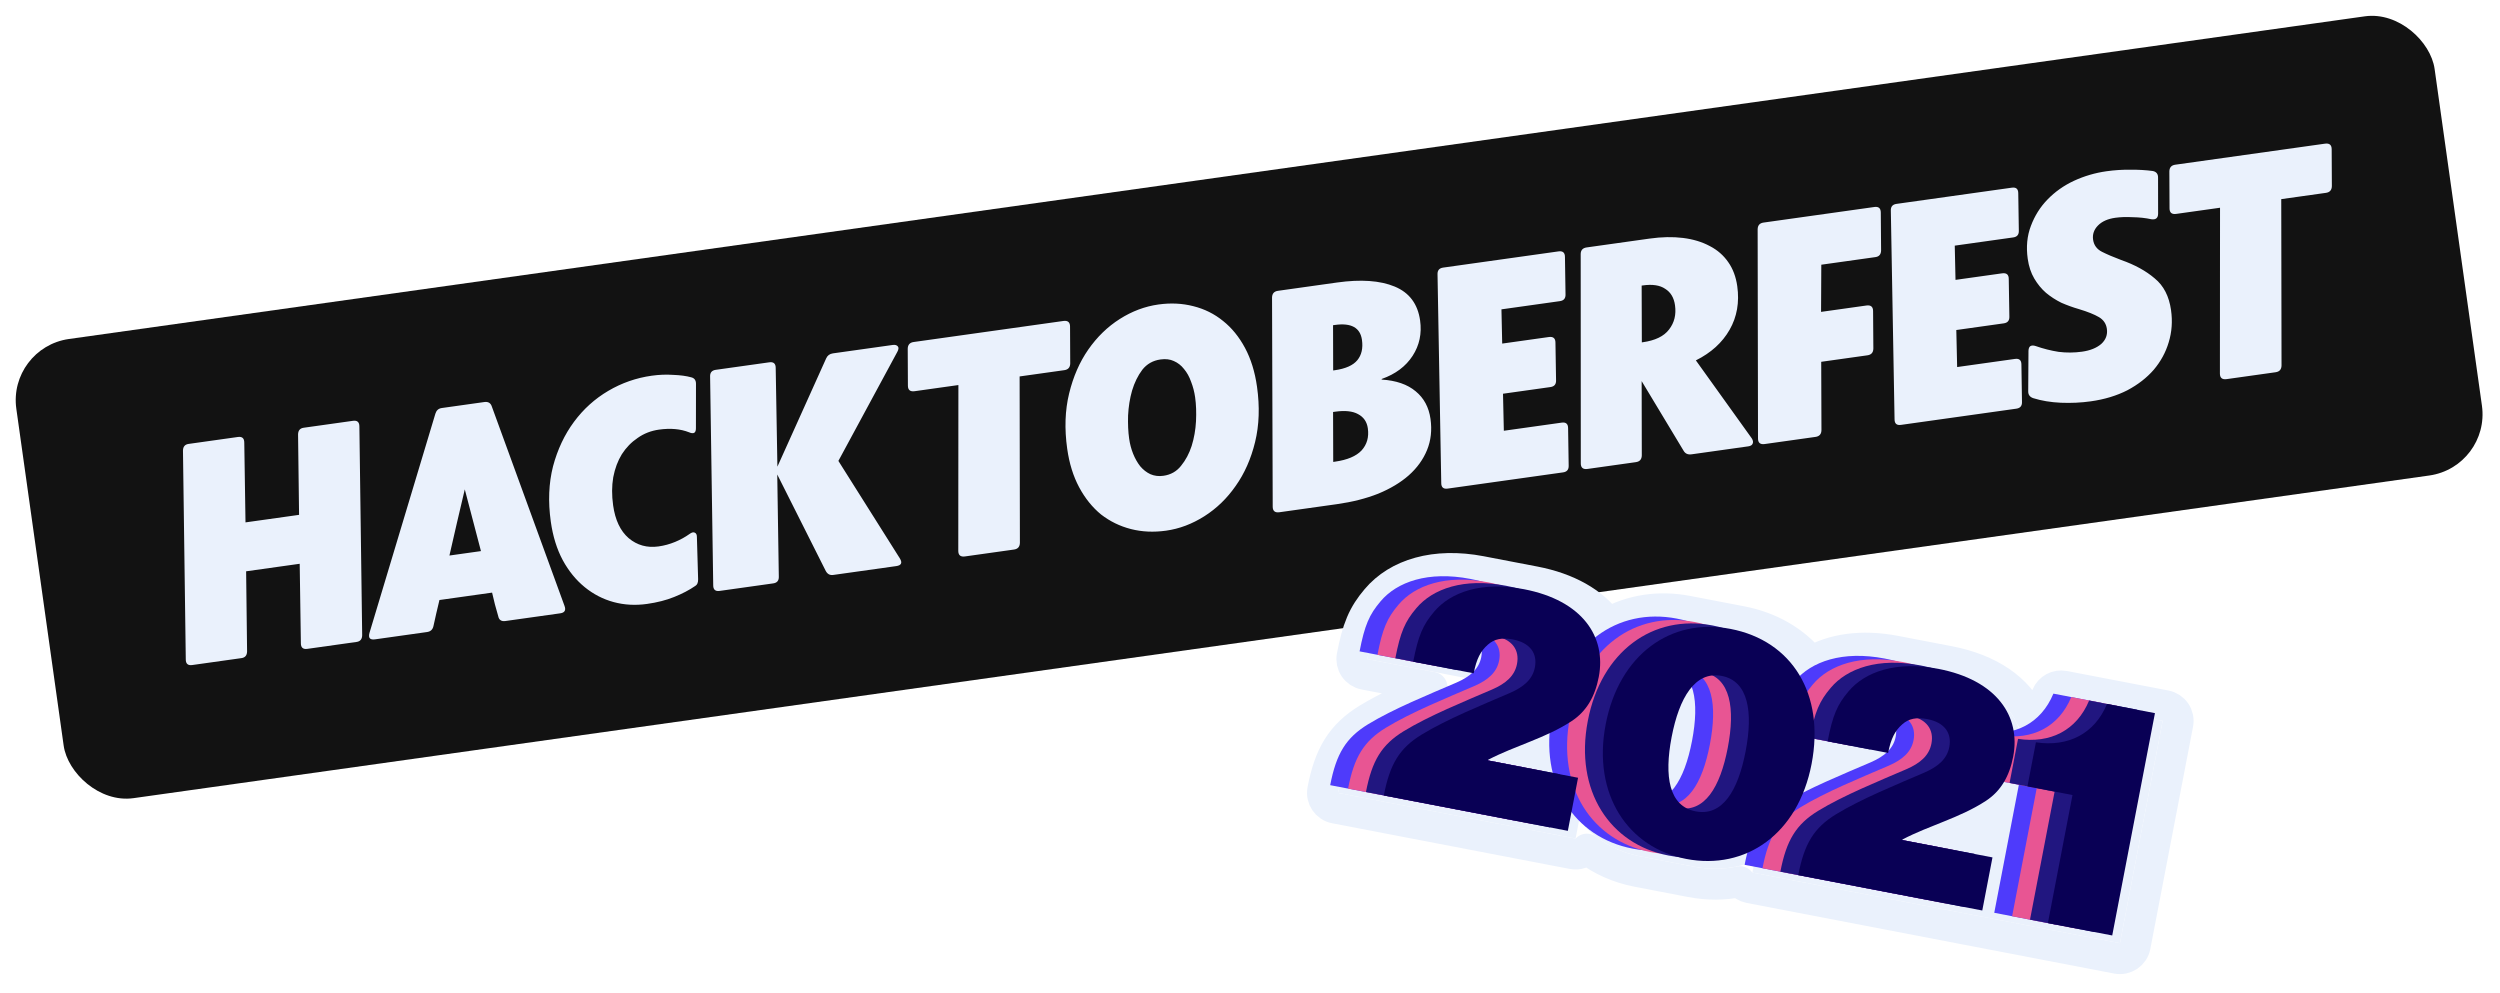 <svg width="647" height="257" viewBox="0 0 647 257" fill="none" xmlns="http://www.w3.org/2000/svg">
<g filter="url(#filter0_d)">
<rect y="87.957" width="632" height="120" rx="16" transform="rotate(-8 0 87.957)" fill="#121212"/>
<path d="M75.14 110.439C75.157 109.413 75.641 108.833 76.592 108.7L89.347 106.907C90.456 106.751 91.009 107.239 91.007 108.37L91.732 162.395C91.715 163.421 91.231 164.001 90.28 164.134L77.526 165.927C76.417 166.083 75.863 165.595 75.866 164.463L75.562 143.906L61.698 145.854L61.945 166.581C61.928 167.607 61.444 168.187 60.493 168.32L47.738 170.113C46.629 170.269 46.076 169.781 46.079 168.65L45.353 114.625C45.37 113.599 45.854 113.02 46.805 112.886L59.559 111.093C60.669 110.938 61.222 111.425 61.219 112.557L61.535 133.194L75.398 131.245L75.14 110.439ZM128.81 158.719C127.754 158.868 127.129 158.444 126.935 157.448C126.329 155.432 125.802 153.406 125.354 151.369L111.728 153.284C111.454 154.399 111.183 155.541 110.917 156.71C110.695 157.818 110.448 158.93 110.174 160.046C109.976 160.935 109.428 161.443 108.53 161.569L95.062 163.462C93.742 163.648 93.26 163.096 93.618 161.807L110.683 105.04C110.942 104.195 111.493 103.714 112.338 103.595L123.35 102.047C124.354 101.906 125.001 102.3 125.293 103.229L144.093 154.794C144.52 155.919 144.153 156.563 142.991 156.726L128.81 158.719ZM122.471 140.625L118.287 124.652C117.609 127.494 116.935 130.363 116.265 133.257C115.64 136.092 114.988 138.93 114.311 141.772L122.471 140.625ZM165.434 154.299C162.423 154.722 159.546 154.561 156.802 153.816C154.058 153.07 151.561 151.779 149.31 149.941C147.059 148.103 145.171 145.783 143.646 142.981C142.114 140.127 141.081 136.798 140.546 132.995C139.819 127.82 140.011 123.053 141.122 118.696C142.286 114.332 144.09 110.497 146.533 107.191C148.977 103.885 151.94 101.207 155.422 99.156C158.903 97.105 162.651 95.797 166.665 95.233C168.566 94.966 170.414 94.894 172.209 95.019C174.05 95.084 175.614 95.295 176.903 95.652C177.74 95.858 178.146 96.447 178.121 97.42L178.106 108.813C178.119 110.05 177.522 110.403 176.316 109.872C174.093 109 171.503 108.771 168.545 109.187C166.486 109.476 164.647 110.193 163.031 111.335C161.407 112.425 160.042 113.829 158.937 115.546C157.885 117.256 157.141 119.245 156.706 121.515C156.324 123.777 156.314 126.201 156.678 128.789C157.212 132.592 158.552 135.42 160.698 137.273C162.896 139.118 165.474 139.833 168.432 139.417C169.91 139.209 171.337 138.82 172.711 138.25C174.085 137.68 175.335 136.993 176.46 136.188C176.997 135.79 177.438 135.674 177.785 135.841C178.184 136 178.376 136.404 178.359 137.052L178.674 147.914C178.687 148.774 178.444 149.347 177.946 149.632C176.375 150.715 174.543 151.672 172.452 152.505C170.414 153.33 168.074 153.928 165.434 154.299ZM229.018 87.278C229.652 87.189 230.1 87.314 230.363 87.654C230.619 87.941 230.577 88.405 230.236 89.045L214.977 117.284L230.884 142.516C231.583 143.656 231.272 144.319 229.951 144.505L213.632 146.798C212.787 146.917 212.146 146.576 211.711 145.776L199.153 120.8L199.557 147.241C199.592 148.26 199.108 148.839 198.104 148.98L184.241 150.929C183.132 151.085 182.578 150.597 182.581 149.466L181.776 95.452C181.74 94.434 182.224 93.854 183.228 93.713L197.092 91.765C198.201 91.609 198.754 92.097 198.751 93.228L199.191 118.775L211.813 90.746C212.139 90 212.725 89.567 213.57 89.449L229.018 87.278ZM273.189 81.07C274.351 80.906 274.931 81.391 274.928 82.522L274.975 92.048C274.957 93.074 274.447 93.657 273.443 93.798L261.877 95.424L261.949 138.473C261.932 139.498 261.421 140.082 260.418 140.223L247.742 142.004C246.58 142.168 246.001 141.684 246.003 140.552L246.033 97.651L234.704 99.243C233.542 99.406 232.962 98.922 232.965 97.791L232.919 88.264C232.936 87.239 233.447 86.655 234.45 86.514L273.189 81.07ZM299.791 135.336C296.569 135.788 293.533 135.65 290.684 134.919C287.835 134.188 285.262 132.934 282.965 131.157C280.714 129.319 278.823 126.972 277.29 124.118C275.758 121.263 274.725 117.935 274.191 114.132C273.463 108.956 273.629 104.194 274.687 99.844C275.745 95.494 277.394 91.708 279.634 88.485C281.919 85.202 284.644 82.557 287.809 80.55C290.974 78.543 294.3 77.295 297.785 76.805C300.954 76.36 303.963 76.502 306.813 77.233C309.715 77.956 312.291 79.237 314.543 81.075C316.786 82.86 318.674 85.18 320.206 88.034C321.738 90.889 322.775 94.244 323.317 98.099C324.045 103.275 323.879 108.038 322.821 112.387C321.763 116.737 320.087 120.527 317.794 123.757C315.555 126.98 312.852 129.595 309.687 131.602C306.522 133.609 303.224 134.853 299.791 135.336ZM299.088 121.135C300.989 120.868 302.511 120.008 303.653 118.555C304.848 117.094 305.764 115.377 306.402 113.402C307.033 111.375 307.407 109.248 307.526 107.024C307.636 104.746 307.562 102.683 307.302 100.835C307.102 99.409 306.75 98.058 306.248 96.782C305.798 95.499 305.186 94.4 304.411 93.485C303.689 92.564 302.812 91.879 301.78 91.432C300.8 90.977 299.65 90.842 298.33 91.028C296.376 91.302 294.805 92.196 293.617 93.71C292.483 95.216 291.604 97.009 290.98 99.089C290.403 101.109 290.058 103.258 289.947 105.536C289.882 107.753 289.972 109.733 290.217 111.476C290.417 112.902 290.765 114.226 291.26 115.449C291.755 116.672 292.364 117.745 293.086 118.667C293.86 119.581 294.737 120.266 295.717 120.72C296.749 121.168 297.873 121.306 299.088 121.135ZM355.555 96.234C359.303 96.462 362.246 97.475 364.384 99.275C366.514 101.022 367.791 103.401 368.214 106.411C368.622 109.316 368.326 111.997 367.325 114.454C366.324 116.91 364.746 119.098 362.592 121.016C360.483 122.874 357.851 124.456 354.696 125.761C351.532 127.014 347.97 127.918 344.009 128.475L329.116 130.568C327.954 130.731 327.374 130.247 327.377 129.116L327.205 75.013C327.223 73.987 327.733 73.404 328.737 73.263L344.026 71.114C350.206 70.246 355.183 70.597 358.958 72.166C362.733 73.736 364.922 76.66 365.523 80.938C365.998 84.318 365.35 87.371 363.579 90.098C361.808 92.824 359.152 94.813 355.612 96.065L355.555 96.234ZM343.42 93.82C346.22 93.426 348.171 92.559 349.276 91.219C350.38 89.879 350.78 88.127 350.475 85.961C350.03 82.792 347.695 81.505 343.47 82.099L342.994 82.165L343.024 93.875L343.42 93.82ZM343.514 117.477C346.683 117.031 348.97 116.064 350.377 114.573C351.775 113.03 352.315 111.123 351.996 108.852C351.759 107.162 350.913 105.935 349.459 105.17C348.058 104.397 346.09 104.189 343.554 104.545L343 104.623L343.038 117.544L343.514 117.477ZM403.157 74.195C403.193 75.213 402.709 75.793 401.705 75.934L386.574 78.06L386.769 86.919L398.811 85.227C399.972 85.064 400.552 85.548 400.55 86.679L400.708 96.432C400.744 97.45 400.26 98.03 399.256 98.171L386.977 99.897L387.193 109.48L402.166 107.376C403.275 107.22 403.828 107.708 403.825 108.839L403.973 118.513C404.009 119.531 403.525 120.111 402.521 120.252L372.655 124.449C371.546 124.605 370.992 124.117 370.995 122.986L370.031 68.994C369.996 67.976 370.48 67.396 371.483 67.255L401.35 63.058C402.459 62.902 403.012 63.39 403.01 64.521L403.157 74.195ZM447.603 72.069C448.189 76.241 447.532 79.996 445.631 83.332C443.731 86.669 440.817 89.314 436.89 91.266L451.36 111.449C451.706 111.993 451.773 112.468 451.56 112.875C451.394 113.221 451.02 113.436 450.439 113.517L435.783 115.577C434.832 115.711 434.143 115.403 433.715 114.656L422.86 96.631L422.896 115.853C422.879 116.879 422.368 117.462 421.365 117.603L408.848 119.362C407.686 119.526 407.106 119.042 407.109 117.91L407.085 63.706C407.11 62.733 407.624 62.176 408.627 62.035L424.868 59.753C428.036 59.307 430.937 59.25 433.568 59.58C436.2 59.91 438.506 60.61 440.487 61.678C442.461 62.693 444.057 64.084 445.275 65.852C446.485 67.567 447.261 69.639 447.603 72.069ZM422.86 71.91L422.906 86.607L423.144 86.574C426.365 86.121 428.634 85.021 429.951 83.274C431.32 81.52 431.834 79.428 431.492 76.999C431.218 75.044 430.372 73.628 428.956 72.75C427.586 71.812 425.659 71.517 423.177 71.866L422.86 71.91ZM484.827 62.798C484.81 63.823 484.326 64.403 483.375 64.537L469.353 66.507L469.291 78.715L481.016 77.067C482.178 76.904 482.758 77.388 482.755 78.519L482.824 88.204C482.806 89.23 482.296 89.813 481.292 89.954L469.33 91.635L469.392 109.319C469.374 110.344 468.864 110.928 467.86 111.069L454.709 112.917C453.548 113.08 452.968 112.596 452.97 111.465L452.878 57.351C452.896 56.325 453.406 55.742 454.41 55.601L483.088 51.57C484.197 51.415 484.75 51.902 484.748 53.034L484.827 62.798ZM520.473 57.707C520.509 58.725 520.025 59.305 519.021 59.446L503.89 61.573L504.085 70.432L516.126 68.74C517.288 68.576 517.868 69.06 517.865 70.192L518.024 79.944C518.06 80.963 517.576 81.542 516.572 81.683L504.293 83.409L504.509 92.992L519.482 90.888C520.591 90.732 521.144 91.22 521.141 92.351L521.289 102.025C521.324 103.043 520.84 103.623 519.837 103.764L489.97 107.961C488.861 108.117 488.308 107.629 488.311 106.498L487.347 52.507C487.312 51.489 487.796 50.909 488.799 50.768L518.666 46.57C519.775 46.414 520.328 46.902 520.326 48.033L520.473 57.707ZM539.109 101.863C536.574 102.22 533.979 102.342 531.324 102.23C528.722 102.111 526.351 101.717 524.21 101.049C523.306 100.745 522.87 100.133 522.902 99.213L522.971 88.782C522.995 88.186 523.154 87.787 523.449 87.584C523.796 87.373 524.253 87.363 524.818 87.553C526.8 88.244 528.783 88.746 530.766 89.06C532.794 89.313 534.812 89.299 536.819 89.017C538.931 88.72 540.588 88.056 541.79 87.026C542.984 85.942 543.473 84.635 543.258 83.103C543.073 81.783 542.392 80.774 541.217 80.078C540.042 79.381 538.302 78.683 535.995 77.984C534.48 77.551 532.977 77.008 531.485 76.356C530.038 75.644 528.705 74.781 527.485 73.767C526.319 72.747 525.311 71.515 524.462 70.072C523.613 68.63 523.051 66.931 522.776 64.977C522.338 61.861 522.613 59.022 523.599 56.46C524.578 53.845 526.008 51.57 527.891 49.636C529.819 47.642 532.097 46.029 534.724 44.798C537.405 43.56 540.224 42.733 543.181 42.317C545.294 42.02 547.376 41.889 549.427 41.924C551.471 41.906 553.372 42.016 555.129 42.254C556.071 42.444 556.53 43.026 556.505 43.999L556.518 53.288C556.515 54.419 555.937 54.904 554.783 54.743C553.283 54.416 551.67 54.238 549.942 54.212C548.261 54.125 546.759 54.174 545.439 54.36C543.485 54.635 541.99 55.303 540.954 56.364C539.919 57.425 539.497 58.642 539.69 60.015C539.891 61.441 540.658 62.491 541.991 63.166C543.325 63.84 544.986 64.549 546.976 65.293C550.488 66.522 553.377 68.109 555.642 70.053C557.954 71.936 559.362 74.673 559.866 78.265C560.275 81.169 560.072 83.945 559.259 86.59C558.492 89.176 557.208 91.537 555.408 93.675C553.6 95.76 551.319 97.535 548.562 99C545.798 100.411 542.647 101.366 539.109 101.863ZM599.699 35.182C600.861 35.019 601.441 35.502 601.438 36.634L601.485 46.16C601.467 47.186 600.957 47.769 599.953 47.91L588.387 49.536L588.459 92.585C588.442 93.611 587.931 94.194 586.928 94.335L574.252 96.116C573.09 96.28 572.511 95.796 572.513 94.664L572.543 51.763L561.214 53.355C560.052 53.518 559.472 53.034 559.475 51.903L559.429 42.376C559.446 41.351 559.957 40.767 560.96 40.626L599.699 35.182Z" fill="#EAF1FC"/>
</g>
<g filter="url(#filter1_d)">
<path fill-rule="evenodd" clip-rule="evenodd" d="M380.505 149.817C369.597 147.721 361.537 150.575 357.284 155.629C354.383 159.043 353.157 161.829 351.861 168.574L380.99 174.171C379.929 175.138 378.553 175.947 376.898 176.667C375.868 177.111 374.79 177.571 373.681 178.044C367.19 180.812 359.613 184.042 354.015 187.465C348.337 190.949 345.824 195.042 344.256 203.202L391.883 212.356L391.883 212.355L405.761 215.022L406.694 210.169C410.482 215.031 415.949 218.363 422.52 219.626C427.15 220.516 431.775 221.404 436.398 222.292C442.049 223.378 447.45 222.801 452.196 220.739C451.946 221.697 451.718 222.72 451.508 223.816C483.22 229.91 514.932 236.005 546.644 242.099L557.702 184.563L531.418 179.513C529.326 184.557 525.687 187.77 521.114 189.056C519.788 181.534 513.405 175.359 501.634 173.097C497.007 172.207 492.381 171.319 487.757 170.431C477.856 168.528 470.302 170.703 465.811 174.9C462.146 168.649 455.961 164.319 447.84 162.758C443.217 161.869 438.592 160.981 433.962 160.092C426.031 158.567 418.627 160.372 412.836 164.948C410.356 159.046 404.271 154.384 394.382 152.483C389.754 151.594 385.129 150.706 380.505 149.817Z" fill="#EAF1FC"/>
<path d="M381.26 145.889C369.387 143.607 359.68 146.576 354.23 153.046C352.587 154.981 351.311 156.872 350.287 159.295C349.292 161.647 348.599 164.352 347.933 167.819C347.733 168.861 347.954 169.939 348.55 170.818C349.145 171.696 350.064 172.302 351.106 172.502L368.606 175.865C362.988 178.286 356.788 181.081 351.929 184.052L351.923 184.056C348.68 186.046 346.127 188.351 344.193 191.475C342.299 194.536 341.157 198.132 340.328 202.447C339.911 204.617 341.331 206.713 343.501 207.13L391.128 216.284C391.156 216.29 391.184 216.295 391.212 216.299L405.006 218.95C406.407 219.22 407.778 218.723 408.685 217.752C412.4 220.62 416.836 222.607 421.765 223.554C424.015 223.986 426.361 224.437 428.706 224.887C431.052 225.338 433.396 225.788 435.643 226.22C439.984 227.054 444.25 227.028 448.275 226.171C448.871 226.989 449.756 227.552 450.753 227.744C476.289 232.651 501.826 237.559 527.363 242.467L545.889 246.027C548.059 246.444 550.155 245.024 550.572 242.854L561.63 185.318C561.831 184.277 561.609 183.198 561.014 182.32C560.418 181.441 559.499 180.836 558.457 180.635L532.173 175.585C530.309 175.227 528.45 176.227 527.723 177.98C526.703 180.439 525.279 182.255 523.563 183.506C520.337 176.35 512.955 171.199 502.389 169.169C500.173 168.743 497.804 168.288 495.436 167.833C493.077 167.38 490.718 166.927 488.512 166.502C479.816 164.831 472.298 165.969 466.741 169.249C462.378 163.91 456.146 160.281 448.595 158.83C446.388 158.405 444.025 157.952 441.661 157.497C439.295 157.043 436.929 156.589 434.717 156.163C427.328 154.743 420.218 155.862 414.178 159.249C410.309 153.947 403.777 150.216 395.137 148.555C392.827 148.111 390.517 147.668 388.208 147.224L388.197 147.222C385.884 146.778 383.571 146.333 381.26 145.889Z" stroke="#EAF1FC" stroke-width="8" stroke-linejoin="round"/>
</g>
<path d="M344.256 203.202L391.883 212.356L394.524 198.617L371.21 194.136L371.242 193.97C378.248 190.309 386.132 188.37 392.851 183.963C396.706 181.423 398.906 177.615 399.882 172.536C401.882 162.128 395.659 152.729 380.505 149.817C369.597 147.721 361.537 150.575 357.285 155.629C354.384 159.043 353.157 161.829 351.861 168.573L367.515 171.582C368.235 167.835 369.317 165.798 371.184 164.171C372.852 162.679 374.912 162.297 377.659 162.825C382.156 163.69 384.039 166.469 383.351 170.05C382.759 173.13 380.479 175.11 376.899 176.666C369.838 179.713 360.57 183.457 354.015 187.464C348.338 190.949 345.824 195.042 344.256 203.202Z" fill="#4E3BFB"/>
<path d="M422.52 219.626C437.924 222.586 451.473 213.189 454.962 195.037C458.434 176.969 449.949 163.164 433.963 160.091C418.559 157.131 405.145 166.727 401.672 184.795C398.183 202.947 407.45 216.729 422.52 219.626ZM424.972 207.318C418.061 205.99 416.773 198.317 418.741 188.076C420.694 177.917 424.799 170.936 431.709 172.264C438.62 173.592 439.845 181.598 437.892 191.756C435.924 201.998 431.883 208.647 424.972 207.318Z" fill="#4E3BFB"/>
<path d="M451.508 223.815L499.135 232.969L501.776 219.23L478.462 214.75L478.494 214.583C485.5 210.922 493.384 208.984 500.103 204.576C503.958 202.036 506.158 198.228 507.134 193.149C509.134 182.741 502.911 173.343 487.757 170.43C476.849 168.334 468.789 171.188 464.537 176.242C461.636 179.656 460.409 182.442 459.113 189.187L474.767 192.195C475.487 188.448 476.569 186.412 478.436 184.785C480.104 183.292 482.164 182.911 484.911 183.439C489.408 184.303 491.291 187.082 490.603 190.663C490.011 193.744 487.731 195.723 484.151 197.28C477.09 200.326 467.822 204.071 461.267 208.078C455.59 211.562 453.076 215.655 451.508 223.815Z" fill="#4E3BFB"/>
<path d="M516.114 236.232L532.767 239.433L543.825 181.897L531.418 179.512C528.201 187.269 521.325 190.696 513.018 189.445L510.826 200.852L522.483 203.093L516.114 236.232Z" fill="#4E3BFB"/>
<path d="M348.882 204.09L396.509 213.244L399.15 199.506L375.835 195.025L375.867 194.858C382.874 191.197 390.758 189.259 397.476 184.851C401.332 182.312 403.531 178.504 404.508 173.424C406.508 163.016 400.285 153.618 385.13 150.705C374.223 148.609 366.163 151.463 361.91 156.517C359.009 159.931 357.783 162.717 356.487 169.462L372.141 172.47C372.861 168.724 373.943 166.687 375.81 165.06C377.478 163.567 379.537 163.186 382.285 163.714C386.781 164.578 388.664 167.358 387.976 170.938C387.384 174.019 385.104 175.998 381.524 177.555C374.463 180.601 365.196 184.346 358.641 188.353C352.963 191.838 350.45 195.931 348.882 204.09Z" fill="#E85593"/>
<path d="M427.146 220.514C442.55 223.475 456.098 214.077 459.587 195.926C463.06 177.857 454.575 164.052 438.588 160.98C423.184 158.019 409.77 167.615 406.298 185.684C402.809 203.835 412.075 217.617 427.146 220.514ZM429.598 208.207C422.687 206.879 421.399 199.206 423.367 188.964C425.319 178.806 429.424 171.824 436.335 173.152C443.246 174.481 444.47 182.487 442.518 192.645C440.55 202.886 436.509 209.535 429.598 208.207Z" fill="#E85593"/>
<path d="M456.134 224.704L503.761 233.858L506.402 220.119L483.087 215.638L483.119 215.472C490.126 211.81 498.01 209.872 504.728 205.465C508.584 202.925 510.783 199.117 511.76 194.038C513.76 183.63 507.537 174.231 492.382 171.319C481.475 169.222 473.415 172.077 469.162 177.13C466.261 180.545 465.035 183.331 463.739 190.075L479.393 193.084C480.113 189.337 481.195 187.3 483.062 185.673C484.73 184.18 486.789 183.799 489.537 184.327C494.033 185.191 495.917 187.971 495.228 191.551C494.636 194.632 492.356 196.611 488.776 198.168C481.715 201.215 472.448 204.959 465.893 208.966C460.215 212.451 457.702 216.544 456.134 224.704Z" fill="#E85593"/>
<path d="M520.739 237.121L537.392 240.321L548.45 182.785L536.044 180.401C532.826 188.158 525.951 191.585 517.644 190.334L515.451 201.741L527.108 203.981L520.739 237.121Z" fill="#E85593"/>
<path d="M353.507 204.979L401.135 214.133L403.775 200.395L380.461 195.914L380.493 195.747C387.5 192.086 395.384 190.148 402.102 185.74C405.957 183.201 408.157 179.393 409.133 174.313C411.134 163.905 404.91 154.507 389.756 151.594C378.848 149.498 370.788 152.352 366.536 157.406C363.635 160.82 362.409 163.606 361.112 170.351L376.766 173.359C377.486 169.613 378.569 167.576 380.435 165.949C382.104 164.456 384.163 164.075 386.91 164.603C391.407 165.467 393.29 168.247 392.602 171.827C392.01 174.908 389.73 176.887 386.15 178.444C379.089 181.49 369.821 185.235 363.266 189.242C357.589 192.727 355.076 196.82 353.507 204.979Z" fill="#211680"/>
<path d="M431.772 221.403C447.176 224.364 460.724 214.966 464.213 196.814C467.685 178.746 459.201 164.941 443.214 161.869C427.81 158.908 414.396 168.504 410.923 186.572C407.435 204.724 416.701 218.506 431.772 221.403ZM434.223 209.096C427.312 207.768 426.024 200.095 427.993 189.853C429.945 179.695 434.05 172.713 440.961 174.041C447.872 175.37 449.096 183.376 447.144 193.534C445.175 203.775 441.134 210.424 434.223 209.096Z" fill="#211680"/>
<path d="M460.759 225.593L508.387 234.747L511.027 221.008L487.713 216.527L487.745 216.36C494.752 212.699 502.636 210.761 509.354 206.354C513.209 203.814 515.409 200.006 516.385 194.927C518.386 184.519 512.162 175.12 497.008 172.208C486.1 170.111 478.04 172.966 473.788 178.019C470.887 181.434 469.661 184.22 468.364 190.964L484.018 193.973C484.738 190.226 485.821 188.189 487.687 186.562C489.356 185.069 491.415 184.688 494.163 185.216C498.659 186.08 500.542 188.86 499.854 192.44C499.262 195.521 496.982 197.5 493.402 199.057C486.341 202.103 477.073 205.848 470.519 209.855C464.841 213.34 462.328 217.433 460.759 225.593Z" fill="#211680"/>
<path d="M525.365 238.01L542.018 241.21L553.076 183.674L540.669 181.29C537.452 189.047 530.577 192.474 522.269 191.223L520.077 202.63L531.734 204.87L525.365 238.01Z" fill="#211680"/>
<path d="M358.134 205.869L405.761 215.022L408.401 201.284L385.087 196.803L385.119 196.636C392.126 192.975 400.01 191.037 406.728 186.63C410.584 184.09 412.783 180.282 413.759 175.203C415.76 164.794 409.537 155.396 394.382 152.483C383.475 150.387 375.415 153.241 371.162 158.295C368.261 161.709 367.035 164.495 365.739 171.24L381.393 174.249C382.113 170.502 383.195 168.465 385.062 166.838C386.73 165.345 388.789 164.964 391.537 165.492C396.033 166.356 397.916 169.136 397.228 172.716C396.636 175.797 394.356 177.776 390.776 179.333C383.715 182.379 374.448 186.124 367.893 190.131C362.215 193.616 359.702 197.709 358.134 205.869Z" fill="#090055"/>
<path d="M436.398 222.292C451.802 225.253 465.35 215.855 468.839 197.704C472.312 179.635 463.827 165.83 447.84 162.758C432.436 159.797 419.022 169.393 415.55 187.462C412.061 205.613 421.327 219.395 436.398 222.292ZM438.85 209.985C431.939 208.657 430.651 200.984 432.619 190.742C434.571 180.584 438.676 173.602 445.587 174.93C452.498 176.259 453.722 184.265 451.77 194.423C449.801 204.664 445.761 211.313 438.85 209.985Z" fill="#090055"/>
<path d="M465.386 226.482L513.013 235.636L515.654 221.897L492.339 217.416L492.371 217.25C499.378 213.588 507.262 211.65 513.98 207.243C517.836 204.703 520.035 200.895 521.012 195.816C523.012 185.408 516.789 176.009 501.634 173.097C490.727 171 482.667 173.855 478.414 178.908C475.513 182.323 474.287 185.109 472.991 191.853L488.645 194.862C489.365 191.115 490.447 189.078 492.314 187.451C493.982 185.959 496.041 185.577 498.789 186.105C503.285 186.969 505.168 189.749 504.48 193.329C503.888 196.41 501.608 198.39 498.028 199.946C490.967 202.993 481.7 206.737 475.145 210.744C469.467 214.229 466.954 218.322 465.386 226.482Z" fill="#090055"/>
<path d="M529.991 238.899L546.644 242.099L557.702 184.563L545.296 182.179C542.078 189.936 535.203 193.363 526.896 192.112L524.703 203.519L536.36 205.759L529.991 238.899Z" fill="#090055"/>
<defs>
<filter id="filter0_d" x="-2" y="-2" width="650.55" height="214.79" filterUnits="userSpaceOnUse" color-interpolation-filters="sRGB">
<feFlood flood-opacity="0" result="BackgroundImageFix"/>
<feColorMatrix in="SourceAlpha" type="matrix" values="0 0 0 0 0 0 0 0 0 0 0 0 0 0 0 0 0 0 127 0" result="hardAlpha"/>
<feOffset dx="2" dy="2"/>
<feGaussianBlur stdDeviation="2"/>
<feColorMatrix type="matrix" values="0 0 0 0 0 0 0 0 0 0 0 0 0 0 0 0 0 0 0.25 0"/>
<feBlend mode="normal" in2="BackgroundImageFix" result="effect1_dropShadow"/>
<feBlend mode="normal" in="SourceGraphic" in2="effect1_dropShadow" result="shape"/>
</filter>
<filter id="filter1_d" x="334.254" y="139.13" width="237.448" height="116.971" filterUnits="userSpaceOnUse" color-interpolation-filters="sRGB">
<feFlood flood-opacity="0" result="BackgroundImageFix"/>
<feColorMatrix in="SourceAlpha" type="matrix" values="0 0 0 0 0 0 0 0 0 0 0 0 0 0 0 0 0 0 127 0" result="hardAlpha"/>
<feOffset dx="2" dy="2"/>
<feGaussianBlur stdDeviation="2"/>
<feColorMatrix type="matrix" values="0 0 0 0 0 0 0 0 0 0 0 0 0 0 0 0 0 0 0.25 0"/>
<feBlend mode="normal" in2="BackgroundImageFix" result="effect1_dropShadow"/>
<feBlend mode="normal" in="SourceGraphic" in2="effect1_dropShadow" result="shape"/>
</filter>
</defs>
</svg>
